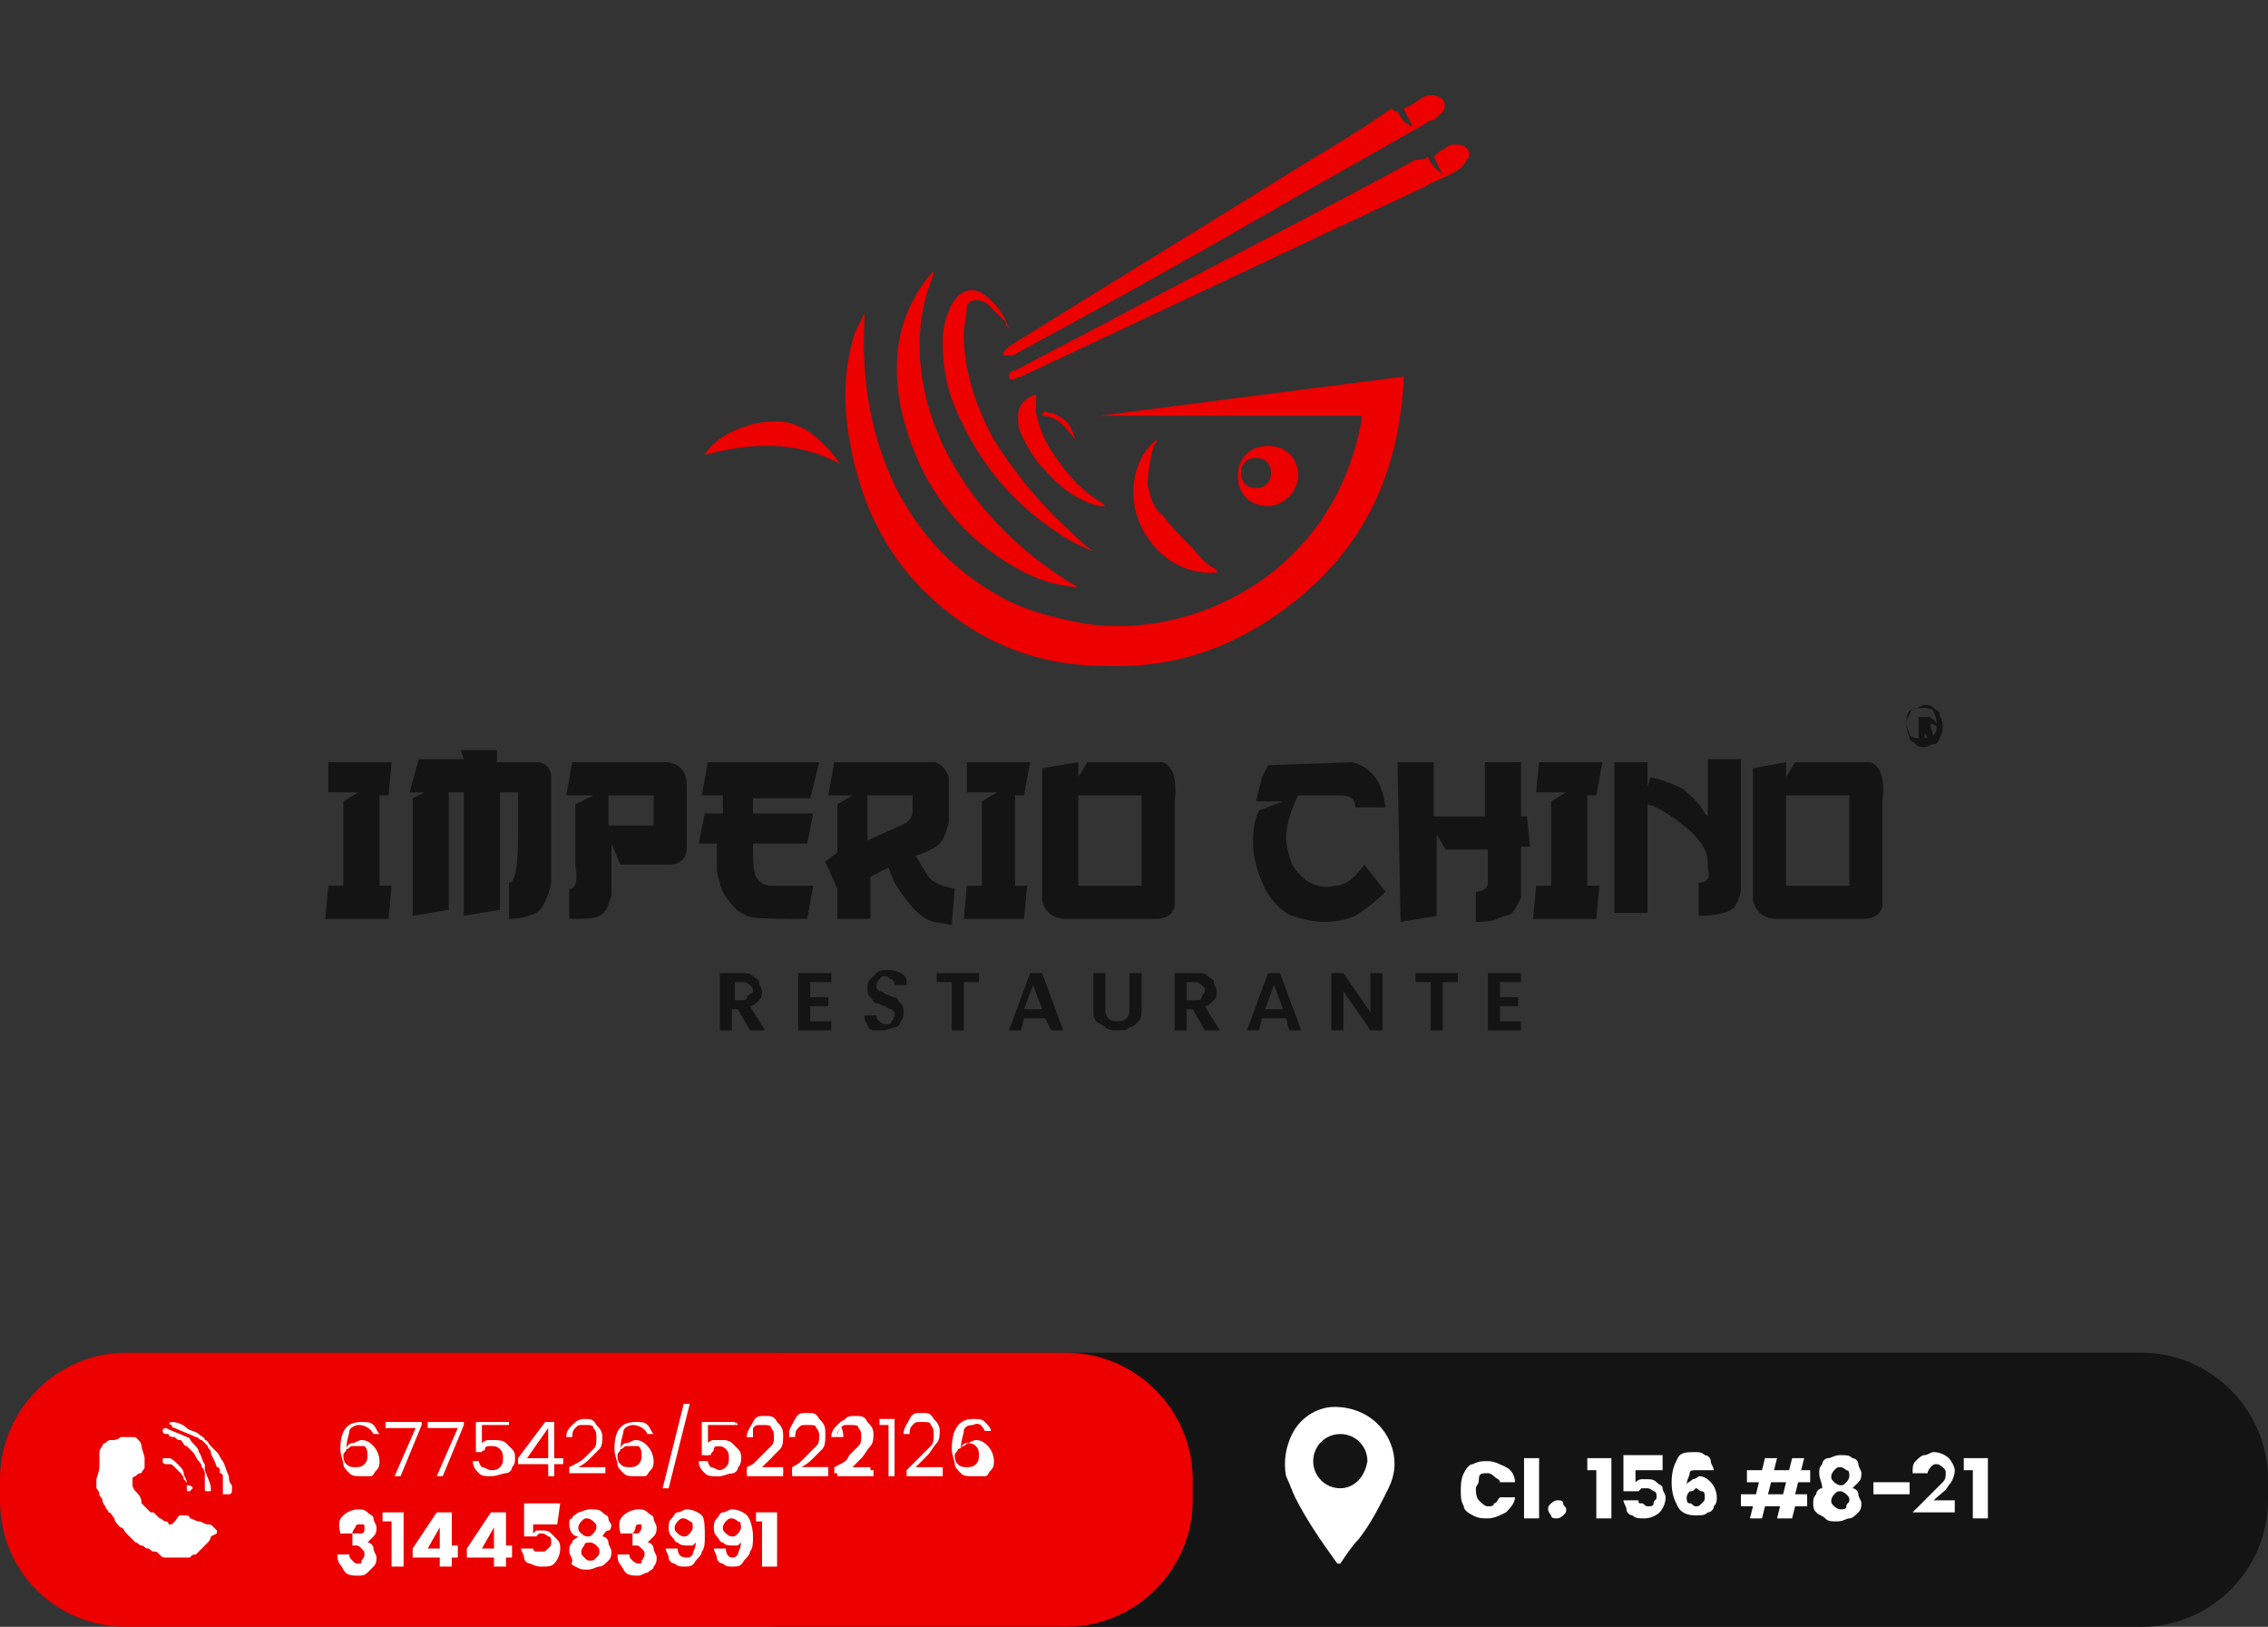 <?xml version="1.0" encoding="utf-8"?>
<!-- Generator: Adobe Illustrator 26.2.1, SVG Export Plug-In . SVG Version: 6.00 Build 0)  -->
<svg version="1.1" id="Capa_1" xmlns="http://www.w3.org/2000/svg" xmlns:xlink="http://www.w3.org/1999/xlink" x="0px" y="0px"
	 viewBox="0 0 75.3 54" style="enable-background:new 0 0 75.3 54;" xml:space="preserve">
<rect x="0" y="0" width="75.3" height="54" fill="#333333" stroke="none"/>
<style type="text/css">
	.st0{fill:#141414;}
	.st1{fill:#EC0000;}
	.st2{fill:#FFFFFF;}
</style>
<g id="a">
</g>
<path class="st0" d="M26,44.9h45.1c2.3,0,4.2,1.9,4.2,4.2v0.7c0,2.3-1.9,4.2-4.2,4.2H26c-2.3,0-4.2-1.9-4.2-4.2v-0.7
	C21.8,46.8,23.7,44.9,26,44.9z"/>
<path class="st1" d="M4.2,44.9h31.2c2.3,0,4.2,1.9,4.2,4.2v0.7c0,2.3-1.9,4.2-4.2,4.2H4.2C1.9,54,0,52.2,0,49.8v-0.7
	C0,46.8,1.9,44.9,4.2,44.9z"/>
<g>
	<path class="st2" d="M3.3,48.7L3.3,48.7c0,0,0-0.1,0-0.1c0,0,0,0,0,0c0,0,0,0,0,0c0,0,0,0,0-0.1c0,0,0-0.1,0-0.1c0,0,0-0.1,0-0.2
		c0-0.1,0.1-0.2,0.1-0.2c0,0,0-0.1,0.1-0.1c0.1-0.1,0.1-0.1,0.2-0.1c0.1,0,0.2,0,0.3-0.1c0,0,0,0,0.1,0s0,0,0.1,0h0.1c0,0,0,0,0.1,0
		s0,0,0,0c0.1,0,0.1,0,0.2,0.1c0.1,0.1,0.1,0.2,0.1,0.2c0,0.1,0.1,0.3,0.1,0.4c0,0.1,0,0.2,0,0.2c0,0,0,0,0,0.1c0,0,0,0,0,0
		c0,0.1-0.1,0.1-0.1,0.2c-0.1,0-0.1,0-0.2,0.1c0,0-0.1,0-0.1,0.1c0,0,0,0,0,0s0,0,0,0c0,0.1,0,0.1,0,0.2c0,0.1,0.1,0.2,0.1,0.2
		c0.1,0.1,0.2,0.2,0.2,0.4c0.1,0.1,0.1,0.1,0.2,0.2l0,0c0,0,0,0,0,0c0,0,0.1,0.1,0.1,0.1c0,0,0,0,0.1,0c0.1,0.1,0.1,0.1,0.2,0.2
		c0.1,0,0.1,0.1,0.2,0.1c0,0,0.1,0,0.1,0.1c0,0,0.1,0,0.1,0c0,0,0.1-0.1,0.1-0.1c0.1-0.1,0.1-0.2,0.2-0.2c0,0,0.1,0,0.1,0
		c0.1,0,0.2,0,0.2,0.1c0.1,0,0.2,0.1,0.3,0.1c0.1,0,0.2,0.1,0.3,0.1c0.1,0,0.1,0,0.2,0.1c0,0,0.1,0.1,0.1,0.1l0,0c0,0,0,0.1,0,0.1
		S7,51,7,51c0,0.1-0.1,0.2-0.1,0.2s-0.1,0.1-0.2,0.2c-0.1,0.1-0.1,0.1-0.2,0.2c-0.1,0-0.1,0-0.2,0.1c-0.1,0-0.1,0-0.2,0h0
		c0,0,0,0-0.1,0c0,0,0,0,0,0H6c0,0,0,0-0.1,0c0,0-0.1,0-0.1,0c0,0-0.1,0-0.1,0c0,0-0.1,0-0.1,0s-0.1,0-0.1,0c-0.1,0-0.1,0-0.2-0.1
		s-0.1-0.1-0.2-0.1c-0.1,0-0.1-0.1-0.2-0.1c-0.1,0-0.1-0.1-0.2-0.1c-0.1,0-0.1-0.1-0.2-0.1c0,0-0.1-0.1-0.1-0.1l0,0
		c-0.1-0.1-0.1-0.1-0.2-0.2c-0.1-0.1-0.1-0.2-0.2-0.2c-0.1-0.1-0.2-0.2-0.2-0.3c-0.1-0.1-0.1-0.2-0.2-0.2c0-0.1-0.1-0.1-0.1-0.2
		c0,0-0.1-0.1-0.1-0.2s-0.1-0.1-0.1-0.2c0-0.1-0.1-0.2-0.1-0.2c0-0.1,0-0.1,0-0.2c0,0,0-0.1,0-0.1S3.3,48.8,3.3,48.7
		C3.3,48.8,3.3,48.8,3.3,48.7L3.3,48.7L3.3,48.7z"/>
	<path class="st2" d="M5.7,47.2C5.7,47.2,5.8,47.2,5.7,47.2c0.2,0,0.4,0.1,0.5,0.2c0.1,0.1,0.3,0.1,0.4,0.2c0.1,0.1,0.2,0.1,0.2,0.2
		c0.1,0,0.1,0.1,0.2,0.2C7,48,7.1,48.1,7.2,48.2c0.1,0.1,0.1,0.2,0.2,0.3c0.1,0.2,0.1,0.3,0.2,0.5c0,0.1,0,0.2,0.1,0.3
		c0,0,0,0.1,0,0.1c0,0,0,0,0,0c0,0,0,0,0,0c0,0,0,0,0,0v0.1c0,0,0,0,0,0c0,0,0,0.1-0.1,0.1c-0.1,0-0.1,0-0.2,0c0,0,0,0,0,0
		c0,0,0,0,0,0c0,0,0,0,0-0.1c0,0,0,0,0,0c0,0,0,0,0,0c0,0,0,0,0,0s0,0,0,0c0,0,0-0.1,0-0.1c0,0,0-0.1,0-0.1c0,0,0-0.1,0-0.1
		c0,0,0-0.1,0-0.1c0,0,0-0.1,0-0.1c0,0,0-0.1-0.1-0.1c0,0,0-0.1,0-0.1c0,0,0-0.1-0.1-0.1C7.1,48.4,7,48.3,7,48.2
		c0-0.1-0.1-0.1-0.1-0.2c-0.1-0.1-0.1-0.1-0.2-0.2c-0.1,0-0.1-0.1-0.2-0.1c-0.2-0.1-0.5-0.2-0.7-0.3c0,0,0,0,0,0c0,0-0.1,0-0.1-0.1
		C5.6,47.3,5.6,47.2,5.7,47.2L5.7,47.2C5.7,47.2,5.7,47.2,5.7,47.2L5.7,47.2L5.7,47.2z"/>
	<path class="st2" d="M7,49.4L7,49.4C7,49.4,7,49.5,7,49.4c0,0.1,0,0.1,0,0.1c0,0,0,0-0.1,0c0,0,0,0,0,0c-0.1,0-0.1,0-0.1-0.1
		c0,0,0,0,0-0.1c0,0,0,0,0,0c0,0,0,0,0-0.1s0,0,0-0.1s0,0,0-0.1c0,0,0-0.1,0-0.1c0,0,0-0.1-0.1-0.2c0,0,0-0.1-0.1-0.2
		c-0.1-0.1-0.1-0.2-0.2-0.3c-0.1-0.1-0.1-0.1-0.2-0.2c-0.1,0-0.1-0.1-0.2-0.2c-0.1,0-0.1,0-0.2-0.1c-0.1,0-0.2,0-0.2-0.1
		c0,0,0,0-0.1,0c0,0-0.1,0-0.1-0.1c0-0.1,0.1-0.1,0.1-0.1c0.2,0.1,0.5,0.2,0.7,0.3c0.1,0,0.1,0.1,0.2,0.2c0.1,0.1,0.2,0.2,0.2,0.3
		c0.1,0.1,0.1,0.3,0.2,0.4c0,0.1,0,0.1,0,0.2C7,49.3,7,49.3,7,49.4C7,49.4,7,49.4,7,49.4L7,49.4L7,49.4z"/>
	<path class="st2" d="M6.4,49.4C6.4,49.4,6.4,49.5,6.4,49.4c-0.1,0.1-0.1,0.1-0.1,0.1c-0.1,0-0.1,0-0.1-0.1c0,0,0,0,0,0
		c0,0,0-0.1,0-0.1c0-0.1,0-0.1-0.1-0.2c0-0.1-0.1-0.2-0.1-0.2c-0.1-0.1-0.1-0.1-0.2-0.2s-0.1-0.1-0.2-0.1c0,0-0.1,0-0.1,0
		c0,0-0.1,0-0.1-0.1c0-0.1,0-0.1,0.1-0.1c0,0,0,0,0,0c0.1,0,0.1,0,0.1,0c0.1,0,0.2,0.1,0.3,0.2c0.1,0.1,0.2,0.2,0.2,0.3
		c0,0.1,0.1,0.2,0.1,0.3c0,0,0,0.1,0,0.1C6.4,49.3,6.4,49.4,6.4,49.4L6.4,49.4L6.4,49.4z"/>
	<path class="st2" d="M7.6,49.6v-0.2l0,0V49.6L7.6,49.6L7.6,49.6z"/>
	<path class="st2" d="M3.3,48.6v0.1l0,0V48.6L3.3,48.6L3.3,48.6z"/>
	<path class="st2" d="M6.8,49.4c0,0,0,0.1,0,0.1C6.8,49.5,6.8,49.5,6.8,49.4L6.8,49.4z"/>
	<path class="st2" d="M6.4,49.4L6.4,49.4C6.4,49.3,6.4,49.3,6.4,49.4C6.4,49.4,6.4,49.4,6.4,49.4L6.4,49.4z"/>
	<path class="st2" d="M7.1,50.8L7.1,50.8C7.1,50.8,7.1,50.8,7.1,50.8z"/>
	<path class="st2" d="M7,49.5L7,49.5C7,49.4,7,49.5,7,49.5z"/>
	<path class="st2" d="M6.1,51.7C6.1,51.7,6.2,51.7,6.1,51.7C6.2,51.7,6.2,51.7,6.1,51.7z"/>
	<path class="st2" d="M7.4,49.5C7.4,49.5,7.4,49.5,7.4,49.5L7.4,49.5z"/>
	<path class="st2" d="M4.4,47.7C4.4,47.7,4.3,47.7,4.4,47.7C4.3,47.7,4.3,47.7,4.4,47.7z"/>
	<path class="st2" d="M4.8,48.8C4.8,48.8,4.8,48.7,4.8,48.8C4.8,48.7,4.8,48.8,4.8,48.8z"/>
	<path class="st2" d="M6,51.7C6,51.7,6.1,51.7,6,51.7C6.1,51.7,6,51.7,6,51.7z"/>
	<path class="st2" d="M7,49.4C7,49.4,7,49.4,7,49.4C7,49.4,7,49.4,7,49.4z"/>
	<path class="st2" d="M4.2,47.7C4.2,47.7,4.2,47.7,4.2,47.7C4.2,47.7,4.2,47.7,4.2,47.7z"/>
	<path class="st2" d="M7.4,49.4C7.4,49.4,7.4,49.4,7.4,49.4C7.4,49.4,7.4,49.4,7.4,49.4z"/>
	<path class="st2" d="M5.7,47.2L5.7,47.2C5.7,47.2,5.7,47.2,5.7,47.2z"/>
	<path class="st2" d="M5.6,48.4L5.6,48.4C5.6,48.4,5.6,48.4,5.6,48.4z"/>
	<path class="st2" d="M4.3,49.1C4.3,49.1,4.3,49.1,4.3,49.1L4.3,49.1z"/>
	<path class="st2" d="M7.6,49.4C7.6,49.4,7.6,49.4,7.6,49.4C7.6,49.4,7.6,49.4,7.6,49.4z"/>
	<path class="st2" d="M6.9,49.6C6.9,49.6,6.9,49.6,6.9,49.6C6.9,49.6,6.9,49.6,6.9,49.6z"/>
	<path class="st2" d="M4.6,50.9C4.6,50.9,4.6,50.9,4.6,50.9C4.7,50.9,4.6,50.9,4.6,50.9z"/>
	<path class="st2" d="M3.3,48.5C3.3,48.5,3.3,48.6,3.3,48.5C3.3,48.6,3.3,48.5,3.3,48.5z"/>
	<path class="st2" d="M3.3,48.7C3.3,48.7,3.3,48.7,3.3,48.7C3.3,48.8,3.3,48.7,3.3,48.7z"/>
	<path class="st2" d="M7.4,49.4C7.4,49.4,7.4,49.4,7.4,49.4C7.4,49.4,7.4,49.4,7.4,49.4z"/>
	<path class="st2" d="M6.3,49.5L6.3,49.5C6.3,49.5,6.3,49.5,6.3,49.5z"/>
	<path class="st2" d="M4.9,50.1L4.9,50.1C4.9,50.1,4.9,50.1,4.9,50.1z"/>
</g>
<path class="st2" d="M44.3,46.7c-0.5,0-1.1,0.3-1.4,0.9c-0.2,0.4-0.3,0.9-0.2,1.4c0.1,0.2,0.2,0.5,0.3,0.7c0.4,0.8,0.9,1.5,1.4,2.2
	c0,0,0,0,0.1,0c0.2-0.3,0.4-0.6,0.6-0.8c0.4-0.5,0.7-1.1,1-1.7c0.1-0.2,0.2-0.5,0.2-0.8C46.3,47.6,45.5,46.7,44.3,46.7z M44.5,49.4
	c-0.5,0-0.9-0.4-0.9-0.9c0-0.5,0.4-0.9,0.9-0.9c0.5,0,0.9,0.4,0.9,0.9C45.3,49.1,44.9,49.4,44.5,49.4L44.5,49.4z"/>
<path class="st2" d="M11.9,47.3c-0.1,0-0.3,0.1-0.3,0.2s-0.1,0.3-0.1,0.6c0-0.1,0.1-0.2,0.2-0.2c0.1,0,0.2-0.1,0.3-0.1
	c0.2,0,0.3,0.1,0.4,0.2c0.1,0.1,0.2,0.3,0.2,0.5c0,0.1,0,0.2-0.1,0.3c-0.1,0.1-0.1,0.2-0.2,0.2S12.1,49,12,49c-0.2,0-0.3,0-0.4-0.1
	s-0.2-0.2-0.2-0.3s-0.1-0.3-0.1-0.5c0-0.6,0.2-0.9,0.7-0.9c0.2,0,0.3,0,0.4,0.1c0.1,0.1,0.1,0.2,0.2,0.3h-0.2
	C12.3,47.4,12.1,47.3,11.9,47.3L11.9,47.3z M11.7,48c-0.1,0-0.1,0.1-0.2,0.1c0,0.1-0.1,0.1-0.1,0.2c0,0.1,0,0.2,0.1,0.3
	s0.2,0.1,0.3,0.1c0.1,0,0.2,0,0.3-0.1c0.1-0.1,0.1-0.2,0.1-0.3s0-0.2-0.1-0.3C12.2,48,12.1,48,11.9,48C11.9,48,11.8,48,11.7,48
	L11.7,48z"/>
<path class="st2" d="M14,47.3L13.3,49h-0.2l0.7-1.6h-1v-0.2H14L14,47.3L14,47.3z"/>
<path class="st2" d="M15.4,47.3L14.7,49h-0.2l0.7-1.6h-1v-0.2h1.2L15.4,47.3L15.4,47.3z"/>
<path class="st2" d="M16.9,47.3H16v0.6c0,0,0.1-0.1,0.2-0.1c0.1,0,0.2,0,0.2,0c0.1,0,0.3,0,0.4,0.1s0.1,0.1,0.2,0.2s0.1,0.2,0.1,0.3
	c0,0.1,0,0.2-0.1,0.3c0,0.1-0.1,0.2-0.2,0.2S16.5,49,16.3,49c-0.2,0-0.3,0-0.4-0.1c-0.1-0.1-0.2-0.2-0.2-0.4h0.2
	c0,0.1,0.1,0.2,0.1,0.2c0.1,0,0.2,0.1,0.3,0.1c0.1,0,0.2,0,0.3-0.1c0.1-0.1,0.1-0.2,0.1-0.3s0-0.2-0.1-0.3s-0.2-0.1-0.3-0.1
	c-0.1,0-0.2,0-0.2,0.1S16,48.1,16,48.2h-0.2v-1h1.1C16.9,47.1,16.9,47.3,16.9,47.3z"/>
<path class="st2" d="M17.2,48.6v-0.2l0.9-1.2h0.3v1.2h0.3v0.2h-0.3V49h-0.2v-0.4H17.2z M18.2,47.4l-0.7,1h0.7V47.4z"/>
<path class="st2" d="M19.4,48.4c0.1-0.1,0.2-0.2,0.3-0.3s0.1-0.2,0.1-0.4c0-0.1,0-0.2-0.1-0.3c0-0.1-0.1-0.1-0.3-0.1s-0.2,0-0.3,0.1
	c-0.1,0.1-0.1,0.2-0.1,0.3h-0.2c0-0.2,0.1-0.3,0.2-0.4s0.2-0.2,0.4-0.2s0.3,0,0.4,0.2c0.1,0.1,0.2,0.2,0.2,0.4c0,0.1,0,0.3-0.1,0.4
	s-0.2,0.2-0.3,0.3s-0.2,0.2-0.4,0.3h0.9v0.2h-1.2v-0.2C19.1,48.6,19.3,48.5,19.4,48.4L19.4,48.4z"/>
<path class="st2" d="M21,47.3c-0.1,0-0.3,0.1-0.3,0.2s-0.1,0.3-0.1,0.6c0-0.1,0.1-0.2,0.2-0.2c0.1,0,0.2-0.1,0.3-0.1
	c0.2,0,0.3,0.1,0.4,0.2c0.1,0.1,0.2,0.3,0.2,0.5c0,0.1,0,0.2-0.1,0.3s-0.1,0.2-0.2,0.2S21.2,49,21.1,49c-0.2,0-0.3,0-0.4-0.1
	s-0.2-0.2-0.2-0.3s-0.1-0.3-0.1-0.5c0-0.6,0.2-0.9,0.7-0.9c0.2,0,0.3,0,0.4,0.1c0.1,0.1,0.1,0.2,0.2,0.3h-0.2
	C21.4,47.4,21.2,47.3,21,47.3L21,47.3z M20.8,48c-0.1,0-0.1,0.1-0.2,0.1c0,0.1-0.1,0.1-0.1,0.2c0,0.1,0,0.2,0.1,0.3s0.2,0.1,0.3,0.1
	c0.1,0,0.2,0,0.3-0.1c0.1-0.1,0.1-0.2,0.1-0.3s0-0.2-0.1-0.3C21.3,48,21.2,48,21.1,48C21,48,20.9,48,20.8,48L20.8,48z"/>
<path class="st2" d="M22.9,46.6l-0.7,2.8H22l0.7-2.8H22.9z"/>
<path class="st2" d="M24.4,47.3h-0.9v0.6c0,0,0.1-0.1,0.2-0.1c0.1,0,0.2,0,0.2,0c0.1,0,0.3,0,0.4,0.1s0.1,0.1,0.2,0.2
	s0.1,0.2,0.1,0.3c0,0.1,0,0.2-0.1,0.3c0,0.1-0.1,0.2-0.2,0.2S24,49,23.9,49c-0.2,0-0.3,0-0.4-0.1s-0.2-0.2-0.2-0.4h0.2
	c0,0.1,0.1,0.2,0.1,0.2c0.1,0,0.2,0.1,0.3,0.1c0.1,0,0.2,0,0.3-0.1c0.1-0.1,0.1-0.2,0.1-0.3s0-0.2-0.1-0.3s-0.2-0.1-0.3-0.1
	c-0.1,0-0.2,0-0.2,0.1s-0.1,0.1-0.1,0.2h-0.2v-1h1.1C24.4,47.1,24.4,47.3,24.4,47.3z"/>
<path class="st2" d="M25.3,48.4c0.1-0.1,0.2-0.2,0.3-0.3s0.1-0.2,0.1-0.4c0-0.1,0-0.2-0.1-0.3c0-0.1-0.1-0.1-0.3-0.1s-0.2,0-0.3,0.1
	C25,47.5,25,47.6,25,47.7h-0.2c0-0.2,0.1-0.3,0.2-0.4s0.2-0.2,0.4-0.2s0.3,0,0.4,0.2c0.1,0.1,0.2,0.2,0.2,0.4c0,0.1,0,0.3-0.1,0.4
	s-0.2,0.2-0.3,0.3s-0.2,0.2-0.4,0.3H26v0.2h-1.2v-0.2C25,48.6,25.2,48.5,25.3,48.4L25.3,48.4z"/>
<path class="st2" d="M26.8,48.4c0.1-0.1,0.2-0.2,0.3-0.3s0.1-0.2,0.1-0.4c0-0.1,0-0.2-0.1-0.3c0-0.1-0.1-0.1-0.3-0.1s-0.2,0-0.3,0.1
	c-0.1,0.1-0.1,0.2-0.1,0.3h-0.2c0-0.2,0.1-0.3,0.2-0.4s0.2-0.2,0.4-0.2s0.3,0,0.4,0.2c0.1,0.1,0.2,0.2,0.2,0.4c0,0.1,0,0.3-0.1,0.4
	s-0.2,0.2-0.3,0.3s-0.2,0.2-0.4,0.3h0.9v0.2h-1.2v-0.2C26.5,48.6,26.6,48.5,26.8,48.4L26.8,48.4z"/>
<path class="st2" d="M28.2,48.4c0.1-0.1,0.2-0.2,0.3-0.3s0.1-0.2,0.1-0.4c0-0.1,0-0.2-0.1-0.3c0-0.1-0.1-0.1-0.3-0.1s-0.2,0-0.3,0.1
	c-0.1,0.1-0.1,0.2-0.1,0.3h-0.2c0-0.2,0.1-0.3,0.2-0.4s0.2-0.2,0.4-0.2s0.3,0,0.4,0.2c0.1,0.1,0.2,0.2,0.2,0.4c0,0.1,0,0.3-0.1,0.4
	s-0.2,0.2-0.3,0.3s-0.2,0.2-0.4,0.3h0.9v0.2h-1.2v-0.2C27.9,48.6,28.1,48.5,28.2,48.4L28.2,48.4z"/>
<path class="st2" d="M11.4,50.3c0.1-0.1,0.3-0.2,0.5-0.2c0.1,0,0.2,0,0.3,0.1s0.2,0.1,0.2,0.2s0.1,0.2,0.1,0.3c0,0.1,0,0.2-0.1,0.3
	c-0.1,0.1-0.1,0.1-0.2,0.2l0,0c0.1,0,0.2,0.1,0.2,0.2s0.1,0.2,0.1,0.3c0,0.1,0,0.2-0.1,0.3c-0.1,0.1-0.1,0.1-0.2,0.2
	s-0.2,0.1-0.3,0.1c-0.2,0-0.4,0-0.5-0.2s-0.2-0.2-0.2-0.5h0.4c0,0.1,0,0.1,0.1,0.2s0.1,0.1,0.2,0.1c0.1,0,0.1,0,0.1-0.1
	c0,0,0.1-0.1,0.1-0.2c0-0.1,0-0.1-0.1-0.2s-0.1-0.1-0.2-0.1h-0.1v-0.4h0.1c0.1,0,0.2,0,0.2,0c0.1,0,0.1-0.1,0.1-0.2
	c0-0.1,0-0.1-0.1-0.1s-0.1,0-0.1,0s-0.1,0-0.1,0.1c0,0-0.1,0.1-0.1,0.2h-0.4C11.2,50.5,11.3,50.4,11.4,50.3z"/>
<path class="st2" d="M12.7,50.6v-0.4h0.7V52H13v-1.5H12.7L12.7,50.6z"/>
<path class="st2" d="M13.7,51.7v-0.3l0.8-1.2H15v1.1h0.2v0.4H15V52h-0.4v-0.3C14.6,51.7,13.7,51.7,13.7,51.7z M14.6,50.7l-0.4,0.7
	h0.4V50.7z"/>
<path class="st2" d="M15.5,51.7v-0.3l0.8-1.2h0.5v1.1H17v0.4h-0.2V52h-0.4v-0.3C16.3,51.7,15.5,51.7,15.5,51.7z M16.4,50.7l-0.4,0.7
	h0.4V50.7z"/>
<path class="st2" d="M18.5,50.6h-0.8v0.3c0,0,0.1-0.1,0.1-0.1s0.1,0,0.2,0c0.1,0,0.2,0,0.3,0.1s0.1,0.1,0.2,0.2s0.1,0.2,0.1,0.3
	c0,0.2-0.1,0.4-0.2,0.5S18.2,52,18,52c-0.1,0-0.2,0-0.4-0.1c-0.1,0-0.2-0.1-0.2-0.2c0-0.1-0.1-0.2-0.1-0.3h0.4c0,0,0,0.1,0.1,0.1
	c0,0,0.1,0,0.2,0c0.1,0,0.1,0,0.2-0.1s0.1-0.1,0.1-0.2s0-0.2-0.1-0.2c0,0-0.1-0.1-0.2-0.1c-0.1,0-0.1,0-0.1,0c0,0-0.1,0.1-0.1,0.1
	h-0.4v-1.1h1.2L18.5,50.6L18.5,50.6z"/>
<path class="st2" d="M18.9,50.6c0-0.1,0-0.2,0.1-0.2c0-0.1,0.1-0.1,0.2-0.2c0.1,0,0.2-0.1,0.4-0.1s0.3,0,0.4,0.1s0.2,0.1,0.2,0.2
	c0,0.1,0.1,0.2,0.1,0.2s0,0.2-0.1,0.2S20,51,20,51c0.1,0,0.2,0.1,0.2,0.2c0,0.1,0.1,0.2,0.1,0.3c0,0.1,0,0.2-0.1,0.3S20,52,19.9,52
	s-0.2,0.1-0.4,0.1s-0.2,0-0.4-0.1S19,51.9,19,51.8s-0.1-0.2-0.1-0.3c0-0.1,0-0.2,0.1-0.3c0-0.1,0.1-0.1,0.2-0.2
	C19,51,18.9,50.8,18.9,50.6z M19.4,51.3c0,0-0.1,0.1-0.1,0.2c0,0.1,0,0.1,0.1,0.2s0.1,0.1,0.2,0.1s0.1,0,0.2-0.1s0.1-0.1,0.1-0.2
	s0-0.1-0.1-0.2c0,0-0.1-0.1-0.2-0.1S19.4,51.2,19.4,51.3L19.4,51.3z M19.7,50.5c0,0-0.1-0.1-0.2-0.1s-0.1,0-0.2,0.1
	c0,0-0.1,0.1-0.1,0.2s0,0.1,0.1,0.2c0,0,0.1,0.1,0.2,0.1s0.1,0,0.2-0.1c0,0,0.1-0.1,0.1-0.2S19.8,50.6,19.7,50.5z"/>
<path class="st2" d="M20.7,50.3c0.1-0.1,0.3-0.2,0.5-0.2c0.1,0,0.2,0,0.3,0.1s0.2,0.1,0.2,0.2s0.1,0.2,0.1,0.3c0,0.1,0,0.2-0.1,0.3
	c-0.1,0.1-0.1,0.1-0.2,0.2l0,0c0.1,0,0.2,0.1,0.2,0.2s0.1,0.2,0.1,0.3c0,0.1,0,0.2-0.1,0.3c0,0.1-0.1,0.1-0.2,0.2
	c-0.1,0-0.2,0.1-0.3,0.1c-0.2,0-0.4,0-0.5-0.2s-0.2-0.2-0.2-0.5h0.4c0,0.1,0,0.1,0.1,0.2c0,0,0.1,0.1,0.2,0.1c0.1,0,0.1,0,0.1-0.1
	c0,0,0.1-0.1,0.1-0.2c0-0.1,0-0.1-0.1-0.2s-0.1-0.1-0.2-0.1H21v-0.4H21c0.1,0,0.2,0,0.2,0c0,0,0.1-0.1,0.1-0.2c0-0.1,0-0.1,0-0.1
	c0,0-0.1,0-0.1,0s-0.1,0-0.1,0.1c0,0,0,0.1-0.1,0.2h-0.4C20.5,50.5,20.6,50.4,20.7,50.3z"/>
<path class="st2" d="M22.8,51.7c0.1,0,0.1,0,0.2-0.1c0-0.1,0.1-0.2,0.1-0.4c0,0-0.1,0.1-0.1,0.1s-0.1,0-0.2,0c-0.1,0-0.2,0-0.3-0.1
	c-0.1,0-0.1-0.1-0.2-0.2s-0.1-0.2-0.1-0.3s0-0.2,0.1-0.3s0.1-0.2,0.2-0.2c0.1,0,0.2-0.1,0.3-0.1c0.2,0,0.4,0.1,0.5,0.2
	s0.1,0.4,0.1,0.7c0,0.2,0,0.4-0.1,0.5c0,0.1-0.1,0.2-0.2,0.3C23,52,22.9,52,22.7,52c-0.1,0-0.2,0-0.3-0.1c-0.1,0-0.2-0.1-0.2-0.2
	s-0.1-0.2-0.1-0.3h0.4C22.5,51.6,22.6,51.7,22.8,51.7L22.8,51.7z M22.9,50.9c0,0,0.1-0.1,0.1-0.2s0-0.2-0.1-0.2c0,0-0.1-0.1-0.2-0.1
	s-0.1,0-0.2,0.1c0,0-0.1,0.1-0.1,0.2s0,0.1,0.1,0.2c0,0,0.1,0.1,0.2,0.1C22.8,51,22.8,51,22.9,50.9L22.9,50.9z"/>
<path class="st2" d="M24.3,51.7c0.1,0,0.1,0,0.2-0.1c0-0.1,0.1-0.2,0.1-0.4c0,0-0.1,0.1-0.1,0.1s-0.1,0-0.2,0c-0.1,0-0.2,0-0.3-0.1
	c-0.1,0-0.1-0.1-0.2-0.2s-0.1-0.2-0.1-0.3s0-0.2,0.1-0.3s0.1-0.2,0.2-0.2c0.1,0,0.2-0.1,0.3-0.1c0.2,0,0.4,0.1,0.5,0.2
	S25,50.7,25,51c0,0.2,0,0.4-0.1,0.5c0,0.1-0.1,0.2-0.2,0.3C24.6,52,24.5,52,24.3,52c-0.1,0-0.2,0-0.3-0.1c-0.1,0-0.2-0.1-0.2-0.2
	s-0.1-0.2-0.1-0.3h0.4C24.1,51.6,24.2,51.7,24.3,51.7L24.3,51.7z M24.5,50.9c0,0,0.1-0.1,0.1-0.2s0-0.2-0.1-0.2c0,0-0.1-0.1-0.2-0.1
	s-0.1,0-0.2,0.1c0,0-0.1,0.1-0.1,0.2s0,0.1,0.1,0.2c0,0,0.1,0.1,0.2,0.1C24.4,51,24.4,51,24.5,50.9L24.5,50.9z"/>
<path class="st2" d="M25.1,50.6v-0.4h0.7V52h-0.5v-1.5H25.1L25.1,50.6z"/>
<g>
	<path class="st2" d="M48.6,48.9c0.1-0.2,0.2-0.3,0.3-0.3c0.2-0.1,0.3-0.1,0.5-0.1c0.2,0,0.4,0.1,0.6,0.2c0.2,0.1,0.3,0.3,0.3,0.5
		h-0.5c0-0.1-0.1-0.1-0.2-0.2s-0.2-0.1-0.2-0.1c-0.2,0-0.3,0-0.3,0.2S49,49.3,49,49.4s0,0.3,0.1,0.4s0.2,0.2,0.3,0.2
		c0.1,0,0.2,0,0.2-0.1c0.1,0,0.1-0.1,0.2-0.2h0.5c0,0.2-0.2,0.4-0.3,0.5c-0.2,0.1-0.4,0.2-0.6,0.2c-0.2,0-0.3,0-0.5-0.1
		c-0.2-0.1-0.3-0.2-0.3-0.3c-0.1-0.2-0.1-0.3-0.1-0.5S48.5,49.1,48.6,48.9L48.6,48.9z"/>
	<path class="st2" d="M51.1,48.4v2h-0.5v-2H51.1z"/>
	<path class="st2" d="M51.5,50.3c0,0-0.1-0.1-0.1-0.2s0-0.1,0.1-0.2c0,0,0.1-0.1,0.2-0.1s0.2,0,0.2,0.1s0.1,0.1,0.1,0.2
		s0,0.1-0.1,0.2c0,0-0.1,0.1-0.2,0.1S51.5,50.4,51.5,50.3z"/>
	<path class="st2" d="M52.7,48.8v-0.4h0.8v2H53v-1.6L52.7,48.8L52.7,48.8z"/>
	<path class="st2" d="M55.2,48.8h-0.9v0.4c0,0,0.1-0.1,0.2-0.1c0.1,0,0.1,0,0.2,0c0.1,0,0.2,0,0.3,0.1s0.2,0.1,0.2,0.2
		c0,0.1,0.1,0.2,0.1,0.3c0,0.2-0.1,0.4-0.2,0.5s-0.3,0.2-0.5,0.2c-0.2,0-0.3,0-0.4-0.1c-0.1,0-0.2-0.1-0.2-0.2s-0.1-0.2-0.1-0.3h0.5
		c0,0.1,0,0.1,0.1,0.1s0.1,0.1,0.2,0.1c0.1,0,0.2,0,0.2-0.1s0.1-0.1,0.1-0.2s0-0.2-0.1-0.2c0,0-0.1-0.1-0.2-0.1c-0.1,0-0.1,0-0.2,0
		c0,0-0.1,0.1-0.1,0.1h-0.5v-1.2h1.3L55.2,48.8L55.2,48.8z"/>
	<path class="st2" d="M56.5,48.8c0,0-0.1,0-0.2,0c-0.1,0-0.2,0-0.2,0.1c0,0.1-0.1,0.2-0.1,0.4c0-0.1,0.1-0.1,0.2-0.2
		c0.1,0,0.2-0.1,0.2-0.1c0.2,0,0.3,0.1,0.4,0.2c0.1,0.1,0.2,0.3,0.2,0.5c0,0.1,0,0.2-0.1,0.3c0,0.1-0.1,0.2-0.2,0.2
		c-0.1,0.1-0.2,0.1-0.4,0.1c-0.3,0-0.5-0.1-0.6-0.3s-0.2-0.4-0.2-0.8s0.1-0.6,0.2-0.8s0.3-0.2,0.6-0.2c0.1,0,0.2,0,0.3,0.1
		c0.1,0,0.2,0.1,0.2,0.2c0,0.1,0.1,0.2,0.1,0.3h-0.4C56.5,48.9,56.5,48.8,56.5,48.8L56.5,48.8z M56.1,49.5c0,0-0.1,0.1-0.1,0.2
		s0,0.2,0.1,0.2s0.1,0.1,0.2,0.1c0.1,0,0.1,0,0.2-0.1s0.1-0.1,0.1-0.2s0-0.2-0.1-0.2s-0.1-0.1-0.2-0.1
		C56.2,49.5,56.2,49.5,56.1,49.5L56.1,49.5z"/>
	<path class="st2" d="M59.7,49.2l-0.1,0.4H60V50h-0.4l-0.1,0.4H59l0.1-0.4h-0.5l-0.1,0.4h-0.4l0.1-0.4h-0.4v-0.4h0.5l0.1-0.4H58
		v-0.4h0.5l0.1-0.4H59l-0.1,0.4h0.5l0.1-0.4h0.4l-0.1,0.4h0.3v0.4C60.2,49.2,59.7,49.2,59.7,49.2z M59.3,49.2h-0.5l-0.1,0.4h0.5
		L59.3,49.2z"/>
	<path class="st2" d="M60.4,48.9c0-0.1,0-0.2,0.1-0.3c0-0.1,0.1-0.2,0.2-0.2c0.1,0,0.2-0.1,0.4-0.1s0.3,0,0.4,0.1
		c0.1,0,0.2,0.1,0.2,0.2c0,0.1,0.1,0.2,0.1,0.3s0,0.2-0.1,0.3s-0.1,0.1-0.2,0.2c0.1,0,0.2,0.1,0.2,0.2c0,0.1,0.1,0.2,0.1,0.3
		c0,0.1,0,0.2-0.1,0.3c-0.1,0.1-0.2,0.2-0.3,0.2c-0.1,0-0.2,0.1-0.4,0.1s-0.3,0-0.4-0.1s-0.2-0.1-0.3-0.2c-0.1-0.1-0.1-0.2-0.1-0.3
		c0-0.1,0-0.2,0.1-0.3c0-0.1,0.1-0.2,0.2-0.2C60.5,49.2,60.4,49.1,60.4,48.9L60.4,48.9z M60.9,49.6c0,0-0.1,0.1-0.1,0.2
		c0,0.1,0,0.1,0.1,0.2c0,0,0.1,0.1,0.2,0.1s0.2,0,0.2-0.1s0.1-0.1,0.1-0.2s0-0.1-0.1-0.2c0,0-0.1-0.1-0.2-0.1S61,49.5,60.9,49.6z
		 M61.3,48.8c0,0-0.1-0.1-0.2-0.1s-0.1,0-0.2,0.1c0,0-0.1,0.1-0.1,0.2c0,0.1,0,0.1,0.1,0.2c0,0,0.1,0.1,0.2,0.1s0.1,0,0.2-0.1
		c0,0,0.1-0.1,0.1-0.2S61.4,48.8,61.3,48.8L61.3,48.8z"/>
	<path class="st2" d="M63.4,49.2v0.4h-1.2v-0.4H63.4z"/>
	<path class="st2" d="M63.8,49.9c0.2-0.2,0.3-0.3,0.4-0.4c0.1-0.1,0.2-0.2,0.3-0.3s0.1-0.2,0.1-0.3c0-0.1,0-0.1-0.1-0.2
		c0,0-0.1-0.1-0.2-0.1s-0.1,0-0.2,0.1c0,0-0.1,0.1-0.1,0.2h-0.5c0-0.2,0-0.3,0.1-0.4c0.1-0.1,0.2-0.2,0.3-0.2c0.1,0,0.2-0.1,0.3-0.1
		c0.2,0,0.4,0.1,0.5,0.2s0.2,0.3,0.2,0.4c0,0.2-0.1,0.4-0.2,0.5c-0.1,0.2-0.3,0.3-0.5,0.5h0.7v0.4h-1.4L63.8,49.9
		C63.8,50,63.8,50,63.8,49.9L63.8,49.9z"/>
	<path class="st2" d="M65.2,48.8v-0.4H66v2h-0.5v-1.6L65.2,48.8L65.2,48.8z"/>
</g>
<g>
	<path class="st2" d="M24.4,47.3h-0.9v0.6c0,0,0.1-0.1,0.2-0.1c0.1,0,0.2,0,0.2,0c0.1,0,0.3,0,0.4,0.1s0.1,0.1,0.2,0.2
		s0.1,0.2,0.1,0.3c0,0.1,0,0.2-0.1,0.3c0,0.1-0.1,0.2-0.2,0.2S24,49,23.8,49c-0.2,0-0.3,0-0.4-0.1s-0.2-0.2-0.2-0.4h0.2
		c0,0.1,0.1,0.2,0.1,0.2s0.2,0.1,0.3,0.1c0.1,0,0.2,0,0.3-0.1c0.1-0.1,0.1-0.2,0.1-0.3s0-0.2-0.1-0.3s-0.2-0.1-0.3-0.1
		c-0.1,0-0.2,0-0.2,0.1s-0.1,0.1-0.1,0.2h-0.2v-1.1h1.1C24.4,47.1,24.4,47.3,24.4,47.3z"/>
	<path class="st2" d="M25.3,48.3c0.1-0.1,0.2-0.2,0.3-0.3s0.1-0.2,0.1-0.4c0-0.1,0-0.2-0.1-0.3c0-0.1-0.1-0.1-0.3-0.1
		s-0.2,0-0.3,0.1C25,47.5,25,47.6,25,47.7h-0.2c0-0.2,0.1-0.3,0.2-0.5s0.2-0.2,0.4-0.2s0.3,0,0.4,0.2c0.1,0.1,0.2,0.2,0.2,0.4
		c0,0.1,0,0.3-0.1,0.4s-0.2,0.3-0.3,0.4c-0.1,0.1-0.2,0.2-0.4,0.4H26V49h-1.2v-0.2C25,48.6,25.1,48.5,25.3,48.3L25.3,48.3z"/>
	<path class="st2" d="M26.8,48.3c0.1-0.1,0.2-0.2,0.3-0.3s0.1-0.2,0.1-0.4c0-0.1,0-0.2-0.1-0.3c0-0.1-0.1-0.1-0.3-0.1
		s-0.2,0-0.3,0.1c-0.1,0.1-0.1,0.2-0.1,0.3h-0.2c0-0.2,0.1-0.3,0.2-0.5s0.2-0.2,0.4-0.2s0.3,0,0.4,0.2c0.1,0.1,0.2,0.2,0.2,0.4
		c0,0.1,0,0.3-0.1,0.4s-0.2,0.3-0.3,0.4c-0.1,0.1-0.2,0.2-0.4,0.4h0.9V49h-1.2v-0.2C26.5,48.6,26.6,48.5,26.8,48.3L26.8,48.3z"/>
	<path class="st2" d="M28.2,48.3c0.1-0.1,0.2-0.2,0.3-0.3s0.1-0.2,0.1-0.4c0-0.1,0-0.2-0.1-0.3c0-0.1-0.1-0.1-0.3-0.1
		s-0.2,0-0.3,0.1C28,47.5,28,47.6,28,47.7h-0.2c0-0.2,0.1-0.3,0.2-0.5s0.2-0.2,0.4-0.2s0.3,0,0.4,0.2c0.1,0.1,0.2,0.2,0.2,0.4
		c0,0.1,0,0.3-0.1,0.4s-0.2,0.3-0.3,0.4c-0.1,0.1-0.2,0.2-0.4,0.4H29V49h-1.2v-0.2C28,48.6,28.1,48.5,28.2,48.3L28.2,48.3z"/>
	<path class="st2" d="M29.2,47.3v-0.2h0.5V49h-0.2v-1.7L29.2,47.3L29.2,47.3z"/>
	<path class="st2" d="M30.6,48.3c0.1-0.1,0.2-0.2,0.3-0.3s0.1-0.2,0.1-0.4c0-0.1,0-0.2-0.1-0.3c0-0.1-0.1-0.1-0.3-0.1
		s-0.2,0-0.3,0.1c-0.1,0.1-0.1,0.2-0.1,0.3h-0.2c0-0.2,0.1-0.3,0.2-0.5s0.2-0.2,0.4-0.2s0.3,0,0.4,0.2c0.1,0.1,0.2,0.2,0.2,0.4
		c0,0.1,0,0.3-0.1,0.4s-0.2,0.3-0.3,0.4c-0.1,0.1-0.2,0.2-0.4,0.4h0.9V49h-1.2v-0.2C30.3,48.6,30.4,48.5,30.6,48.3L30.6,48.3z"/>
	<path class="st2" d="M32.3,47.3c-0.2,0-0.3,0.1-0.3,0.2s-0.1,0.3-0.1,0.6c0-0.1,0.1-0.2,0.2-0.2s0.2-0.1,0.3-0.1
		c0.2,0,0.3,0.1,0.4,0.2c0.1,0.1,0.2,0.3,0.2,0.5c0,0.1,0,0.2-0.1,0.3s-0.1,0.2-0.2,0.2S32.4,49,32.3,49c-0.2,0-0.3,0-0.4-0.1
		s-0.2-0.2-0.2-0.3s-0.1-0.3-0.1-0.5c0-0.6,0.2-1,0.7-1c0.2,0,0.3,0,0.4,0.1c0.1,0.1,0.2,0.2,0.2,0.3h-0.2
		C32.6,47.3,32.5,47.2,32.3,47.3L32.3,47.3z M32,48c-0.1,0-0.1,0.1-0.2,0.1c0,0.1-0.1,0.1-0.1,0.2c0,0.1,0,0.2,0.1,0.3
		c0.1,0.1,0.2,0.1,0.3,0.1c0.1,0,0.2,0,0.3-0.1c0.1-0.1,0.1-0.2,0.1-0.3s0-0.2-0.1-0.3c-0.1-0.1-0.2-0.1-0.3-0.1
		C32.2,47.9,32.1,47.9,32,48L32,48z"/>
</g>
<g>
	<path class="st0" d="M10.9,25.3H13l-0.1,1.1h-0.3v3H13l-0.1,1.1h-2.1l0.1-1.1h0.5v-2.8l0.5-0.3h-1L10.9,25.3L10.9,25.3z"/>
	<path class="st0" d="M15.3,24.9h1.2v0.4h1.3c0.3,0,0.5,0.2,0.5,0.5v3.5c-0.1,0.5-0.3,0.9-0.5,1s-0.5,0.2-0.9,0.2v-1.2
		c0.2,0,0.3-0.5,0.3-1.5v-1.5h-0.6v3.9l-1.2,0.2v-4.1h-0.5v3.9l-1.2,0.2v-3.9l0.4-0.2h-0.5l0.3-1.1h1.5L15.3,24.9L15.3,24.9z"/>
	<path class="st0" d="M22.2,25.3c0.4,0.1,0.6,0.3,0.6,0.8v2c0,0.4-0.2,0.6-0.6,0.6h-1.6L20.3,28v1.7c-0.1,0.4-0.2,0.6-0.4,0.7
		c-0.2,0.1-0.5,0.1-1,0.1v-1c0.2,0,0.3-0.2,0.2-0.8v-2l0.6-0.3h-0.9l0.2-1.1L22.2,25.3L22.2,25.3z M20.2,26.4v1h1.5v-1H20.2z"/>
	<path class="st0" d="M23.5,25.3h3.7l-0.3,1.2H25V27h2l-0.2,1H25c0,0.5,0,0.9,0.1,1.1s0.3,0.3,0.5,0.3H27l-0.2,1.1
		c-1.1,0-1.8,0-2-0.1c-0.2-0.1-0.4-0.2-0.6-0.5c-0.2-0.2-0.3-0.5-0.4-1v-0.9h-0.6l0.2-1H24v-0.6h-0.7L23.5,25.3L23.5,25.3z"/>
	<path class="st0" d="M27.7,25.3H31c0.2,0,0.4,0.2,0.5,0.5v1.5c-0.1,0.4-0.2,0.6-0.3,0.7c-0.1,0.1-0.4,0.3-0.8,0.4l0.3,0.5
		c0.2,0.4,0.5,0.5,1,0.6l-0.1,1.2l-0.6-0.1c-0.4-0.1-0.8-0.5-1.3-1.3l-0.2-0.5l-0.6,0.3v1.4h-1.1v-1l-0.4-0.9l0.4-0.3v-1.6l0.5-0.3
		h-0.8L27.7,25.3L27.7,25.3z M28.8,26.4v1.5l1.1-0.5c0.3-0.1,0.4-0.3,0.4-0.5v-0.5L28.8,26.4L28.8,26.4z"/>
	<path class="st0" d="M32.1,25.3h2.1L34,26.4h-0.3v3h0.4l-0.1,1.1H32l0.1-1.1h0.5v-2.8l0.5-0.3h-1L32.1,25.3L32.1,25.3z"/>
	<path class="st0" d="M35.8,25.3v0.5l0.3-0.5h2.5c0.3,0.1,0.5,0.5,0.4,1.3v3.5c-0.1,0.3-0.3,0.4-0.7,0.4h-2.9
		c-0.4,0-0.7-0.2-0.8-0.6v-4.4L35.8,25.3L35.8,25.3z M35.8,26.4v3h2.1v-3H35.8z"/>
	<path class="st0" d="M44.9,25.3c0.7,0.2,1,0.7,1.1,1.5h-1c0-0.3-0.2-0.4-0.5-0.4h-1.4c-0.3,0.6-0.4,1.1-0.4,1.4s0.1,0.6,0.2,0.9
		c0.2,0.3,0.4,0.5,0.6,0.6s0.5,0.2,0.8,0.1c0.4,0,0.7-0.3,1-0.7l0.7,0.9c-0.4,0.4-0.7,0.6-1,0.8c-0.2,0.1-0.6,0.2-1,0.2
		s-0.8-0.1-1.1-0.2s-0.7-0.5-0.9-0.9s-0.4-1-0.4-1.5c0-0.6,0.1-0.9,0.2-1.1l0.8-0.3h-0.9l0.1-0.4l0.1-0.4l0.2-0.4L44.9,25.3
		L44.9,25.3z"/>
	<path class="st0" d="M46.4,25.3h1.2v1.8h1.7v-1.8h1.2v1.8h0.2l0.1,1h-0.3v1.7c-0.1,0.2-0.2,0.4-0.3,0.5c-0.1,0.1-0.3,0.1-0.5,0.2
		s-0.5,0.1-0.7,0.1v-1c0.2,0,0.4-0.1,0.4-0.3v-1.1h-1.4l-0.3-0.5v2.7l-1.2,0.2L46.4,25.3L46.4,25.3z"/>
	<path class="st0" d="M51.1,25.3h2.1L53,26.4h-0.3v3h0.4L53,30.5h-2.1l0.1-1.1h0.5v-2.8l0.5-0.3h-1L51.1,25.3L51.1,25.3z"/>
	<path class="st0" d="M53.6,25.3h1.1v0.8l0.1-0.3c0.5,0.1,0.9,0.3,1.1,0.4c0.2,0.2,0.5,0.4,0.7,0.8l0.1,0.1v-1.9h1.1v4.3
		c0,0.2-0.1,0.4-0.2,0.6c-0.2,0.2-0.6,0.3-1.2,0.3v-1.1c0.3,0,0.4-0.2,0.3-0.5c0-0.2,0-0.4-0.1-0.6c-0.1-0.2-0.3-0.5-0.7-0.8
		s-0.8-0.6-1.2-0.7v3.6h-1.1L53.6,25.3L53.6,25.3z"/>
	<path class="st0" d="M59.3,25.3v0.5l0.3-0.5h2.5c0.3,0.1,0.5,0.5,0.4,1.3v3.5c-0.1,0.3-0.3,0.4-0.7,0.4H59c-0.4,0-0.7-0.2-0.8-0.6
		v-4.4L59.3,25.3L59.3,25.3z M59.3,26.4v3h2.1v-3H59.3z"/>
</g>
<g>
	<path class="st0" d="M24.9,34.2l-0.4-0.7h-0.2v0.7h-0.4v-1.9h0.7c0.2,0,0.3,0,0.4,0.1s0.2,0.1,0.2,0.2c0,0.1,0.1,0.2,0.1,0.3
		c0,0.1,0,0.2-0.1,0.3c-0.1,0.1-0.2,0.2-0.3,0.2l0.5,0.8H24.9L24.9,34.2z M24.3,33.2h0.3c0.1,0,0.2,0,0.2-0.1S25,33,25,32.9
		c0-0.1,0-0.1-0.1-0.2c0,0-0.1-0.1-0.2-0.1h-0.3V33.2L24.3,33.2z"/>
	<path class="st0" d="M26.9,32.6v0.5h0.6v0.3h-0.6v0.5h0.7v0.3h-1.1v-1.9h1.1v0.3C27.6,32.6,26.9,32.6,26.9,32.6z"/>
	<path class="st0" d="M29,34.2c-0.1,0-0.2-0.1-0.2-0.2c-0.1-0.1-0.1-0.2-0.1-0.3h0.4c0,0.1,0,0.1,0.1,0.2c0,0,0.1,0.1,0.2,0.1
		s0.2,0,0.2-0.1c0,0,0.1-0.1,0.1-0.2c0-0.1,0-0.1,0-0.1s-0.1-0.1-0.1-0.1s-0.1,0-0.2-0.1c-0.1,0-0.2-0.1-0.3-0.1
		c-0.1,0-0.1-0.1-0.2-0.2s-0.1-0.2-0.1-0.3c0-0.1,0-0.2,0.1-0.3s0.1-0.1,0.2-0.2s0.2-0.1,0.3-0.1c0.2,0,0.3,0,0.5,0.1
		s0.2,0.2,0.2,0.4h-0.4c0-0.1,0-0.1-0.1-0.2c-0.1,0-0.1-0.1-0.2-0.1c-0.1,0-0.1,0-0.2,0.1c0,0-0.1,0.1-0.1,0.2c0,0,0,0.1,0,0.1
		c0,0,0.1,0.1,0.1,0.1s0.1,0,0.2,0.1c0.1,0,0.2,0.1,0.3,0.1c0.1,0,0.1,0.1,0.2,0.2s0.1,0.2,0.1,0.3c0,0.1,0,0.2-0.1,0.3
		c0,0.1-0.1,0.2-0.2,0.2s-0.2,0.1-0.4,0.1S29.1,34.2,29,34.2L29,34.2z"/>
	<path class="st0" d="M32.5,32.3v0.3H32v1.6h-0.4v-1.6h-0.5v-0.3H32.5z"/>
	<path class="st0" d="M34.7,33.8H34l-0.1,0.4h-0.4l0.7-1.9h0.4l0.7,1.9h-0.4L34.7,33.8L34.7,33.8z M34.6,33.5l-0.3-0.8l-0.3,0.8
		H34.6L34.6,33.5z"/>
	<path class="st0" d="M36.7,32.3v1.2c0,0.1,0,0.2,0.1,0.3s0.2,0.1,0.3,0.1s0.2,0,0.3-0.1c0.1-0.1,0.1-0.2,0.1-0.3v-1.2h0.4v1.2
		c0,0.2,0,0.3-0.1,0.4s-0.2,0.2-0.3,0.2c-0.1,0.1-0.2,0.1-0.4,0.1s-0.3,0-0.4-0.1s-0.2-0.1-0.3-0.2c-0.1-0.1-0.1-0.2-0.1-0.4v-1.2
		H36.7z"/>
	<path class="st0" d="M40,34.2l-0.4-0.7h-0.2v0.7H39v-1.9h0.7c0.2,0,0.3,0,0.4,0.1s0.2,0.1,0.2,0.2c0,0.1,0.1,0.2,0.1,0.3
		c0,0.1,0,0.2-0.1,0.3c-0.1,0.1-0.2,0.2-0.3,0.2l0.5,0.8H40L40,34.2z M39.4,33.2h0.3c0.1,0,0.2,0,0.2-0.1S40,33,40,32.9
		c0-0.1,0-0.1-0.1-0.2c0,0-0.1-0.1-0.2-0.1h-0.3V33.2L39.4,33.2z"/>
	<path class="st0" d="M42.7,33.8h-0.8l-0.1,0.4h-0.4l0.7-1.9h0.4l0.7,1.9h-0.4L42.7,33.8L42.7,33.8z M42.6,33.5l-0.3-0.8L42,33.5
		H42.6L42.6,33.5z"/>
	<path class="st0" d="M45.9,34.2h-0.4l-0.9-1.3v1.3h-0.4v-1.9h0.4l0.9,1.3v-1.3h0.4V34.2z"/>
	<path class="st0" d="M48.4,32.3v0.3h-0.5v1.6h-0.4v-1.6H47v-0.3H48.4z"/>
	<path class="st0" d="M49.8,32.6v0.5h0.6v0.3h-0.6v0.5h0.7v0.3h-1.1v-1.9h1.1v0.3C50.5,32.6,49.8,32.6,49.8,32.6z"/>
</g>
<path class="st0" d="M64.2,23.5c0.1,0.1,0.2,0.1,0.2,0.2s0.1,0.2,0.1,0.4s0,0.2-0.1,0.4s-0.1,0.2-0.2,0.2s-0.2,0.1-0.3,0.1
	s-0.2,0-0.3-0.1s-0.2-0.1-0.2-0.2s-0.1-0.2-0.1-0.4s0-0.2,0.1-0.4s0.1-0.2,0.2-0.2s0.2-0.1,0.3-0.1S64.1,23.4,64.2,23.5z M64.2,24.4
	c0.1-0.1,0.1-0.2,0.1-0.4s-0.1-0.3-0.1-0.4c-0.1-0.1-0.2-0.1-0.4-0.1s-0.3,0-0.4,0.1s-0.1,0.2-0.1,0.4s0.1,0.3,0.1,0.4
	c0.1,0.1,0.2,0.1,0.4,0.1S64.1,24.5,64.2,24.4z M64.1,24.1C64.1,24.1,64.1,24.1,64.1,24.1l0.1,0.4h-0.2l-0.1-0.2h0v0.2h-0.2v-0.7
	h0.3c0.1,0,0.1,0,0.2,0.1s0.1,0.1,0.1,0.2C64.1,24,64.1,24,64.1,24.1L64.1,24.1z M63.8,24h0.1c0,0,0,0,0,0c0,0,0,0,0,0s0,0,0,0
	c0,0,0,0,0,0h-0.1C63.8,23.9,63.8,24,63.8,24z"/>
<g>
	<path class="st1" d="M28.7,10.4c0,0.1,0,0.2,0,0.3c-0.1,1.9,0.2,3.7,1,5.4c0.8,1.6,1.9,2.8,3.5,3.7c0.9,0.5,1.8,0.7,2.8,0.9
		c2.7,0.4,5.5-0.7,7.2-2.6c1.1-1.2,1.7-2.6,2-4.1c0,0,0-0.1,0-0.1c0,0,0,0,0-0.1h-8.7v0l10.1-1.3c0,0.1,0,0.2,0,0.2
		c-0.2,3.4-1.6,6-4.5,7.9c-1.7,1.1-3.5,1.6-5.5,1.5c-1.5,0-3-0.4-4.3-1.2c-0.8-0.5-1.5-1.1-2.1-1.8c-1.1-1.3-1.7-2.8-2-4.5
		C28,13.4,28,12.2,28.4,11C28.5,10.8,28.6,10.6,28.7,10.4L28.7,10.4L28.7,10.4z"/>
	<path class="st1" d="M46.4,3.7c0.1,0.2,0.2,0.4,0.5,0.5l-0.3-0.6c0.3-0.1,0.5-0.3,0.7-0.4c0,0,0,0,0,0c0.2-0.1,0.5,0,0.6,0.1
		C48,3.4,48,3.7,47.8,3.8C47.7,3.9,47.6,4,47.5,4c-1.9,1.1-3.9,2.2-5.8,3.3c-2.6,1.5-5.3,3-7.9,4.4c-0.1,0.1-0.2,0.1-0.3,0.1
		c0,0-0.1,0-0.2,0c0-0.1,0-0.1,0.1-0.2c0,0,0.1-0.1,0.1-0.1c3.2-2,6.5-4,9.7-6c1-0.6,2-1.2,3-1.9C46.3,3.7,46.3,3.7,46.4,3.7z"/>
	<path class="st1" d="M47.4,5.2c0.2,0.4,0.3,0.4,0.5,0.6l-0.3-0.6C47.8,5,48,4.9,48.2,4.8c0.1,0,0.1,0,0.2,0c0.3,0,0.5,0.3,0.3,0.5
		c-0.1,0.2-0.2,0.3-0.4,0.4c-0.3,0.2-0.7,0.3-1,0.5c-4.5,2.1-8.9,4.2-13.4,6.3c-0.1,0-0.2,0.1-0.3,0.1c0,0-0.1,0-0.1-0.1
		c0,0,0-0.1,0-0.1c0.1-0.1,0.1-0.1,0.2-0.1c1.3-0.7,2.5-1.3,3.8-2c3.2-1.7,6.4-3.3,9.5-5C47.2,5.3,47.3,5.3,47.4,5.2L47.4,5.2z"/>
	<path class="st1" d="M35.8,19.5c-1.3-0.1-2.3-0.7-3.3-1.5c-1.4-1.2-2.2-2.7-2.6-4.5c-0.2-1.1-0.2-2.2,0.3-3.3
		c0.2-0.4,0.4-0.8,0.8-1.2c0,0.1,0,0.1,0,0.1c-0.5,1.2-0.6,2.5-0.3,3.9c0.3,1.4,1,2.7,1.9,3.8c0.9,1.1,2,2,3.2,2.7
		C35.7,19.4,35.7,19.5,35.8,19.5L35.8,19.5z"/>
	<path class="st1" d="M36.3,18.3c-0.5-0.2-0.9-0.4-1.3-0.7c-1.5-1-2.6-2.4-3.3-4.1c-0.3-0.7-0.4-1.4-0.4-2.2c0-0.4,0.1-0.8,0.3-1.2
		c0.3-0.5,0.7-0.6,1.1-0.3c0.4,0.3,0.6,0.6,0.8,1.1c0,0,0,0-0.1-0.1c0,0,0,0,0-0.1c-0.2-0.2-0.4-0.4-0.6-0.6
		c-0.1-0.1-0.2-0.1-0.2-0.1c-0.2-0.1-0.5,0-0.5,0.2c0,0.3-0.1,0.6-0.1,0.9c0,1.2,0.4,2.4,1,3.5c0.7,1.1,1.5,2.1,2.5,3
		C35.8,17.9,36,18.1,36.3,18.3L36.3,18.3z"/>
	<path class="st1" d="M40.4,19c-0.8,0.1-1.9-0.3-2.5-1.5c-0.5-1-0.3-2.3,0.5-2.9c0,0.1,0,0.1-0.1,0.2c-0.1,0.4-0.2,0.9-0.2,1.3
		c0.1,0.4,0.2,0.8,0.5,1c0.3,0.4,0.6,0.7,0.9,1c0.2,0.2,0.4,0.5,0.7,0.7C40.4,18.9,40.4,18.9,40.4,19L40.4,19z"/>
	<path class="st1" d="M27.9,15.4c-1.5-0.8-3-0.7-4.5-0.3c0.3-0.6,1.4-1.1,2.2-1.1C26.6,13.9,27.3,14.6,27.9,15.4L27.9,15.4z"/>
	<path class="st1" d="M42.1,16.8c-0.6,0-1-0.4-1-1c0-0.6,0.4-1,1-1c0.6,0,1,0.4,1,1C43.1,16.3,42.6,16.8,42.1,16.8L42.1,16.8z
		 M41.7,16.2c0.3,0,0.5-0.2,0.5-0.5c0-0.3-0.2-0.5-0.5-0.5c-0.3,0-0.5,0.2-0.5,0.5C41.2,16,41.4,16.2,41.7,16.2z"/>
	<path class="st1" d="M34.4,13.1c0,0.2,0,0.4,0,0.6c0.1,0.5,0.3,1,0.6,1.4c0.4,0.6,0.9,1.2,1.6,1.6c0,0,0.1,0.1,0.1,0.1
		c-0.1,0-0.1,0-0.2,0c-0.8-0.2-1.4-0.7-1.9-1.3c-0.3-0.3-0.5-0.7-0.7-1.1c-0.1-0.2-0.1-0.4-0.1-0.6C33.8,13.5,34,13.2,34.4,13.1
		L34.4,13.1z"/>
	<path class="st1" d="M35.7,14.6c-0.3-0.4-0.6-0.8-1.1-0.8c0-0.1,0.1-0.2,0.2-0.1c0.1,0,0.2,0,0.3,0.1
		C35.4,13.9,35.6,14.2,35.7,14.6L35.7,14.6z"/>
</g>
</svg>
